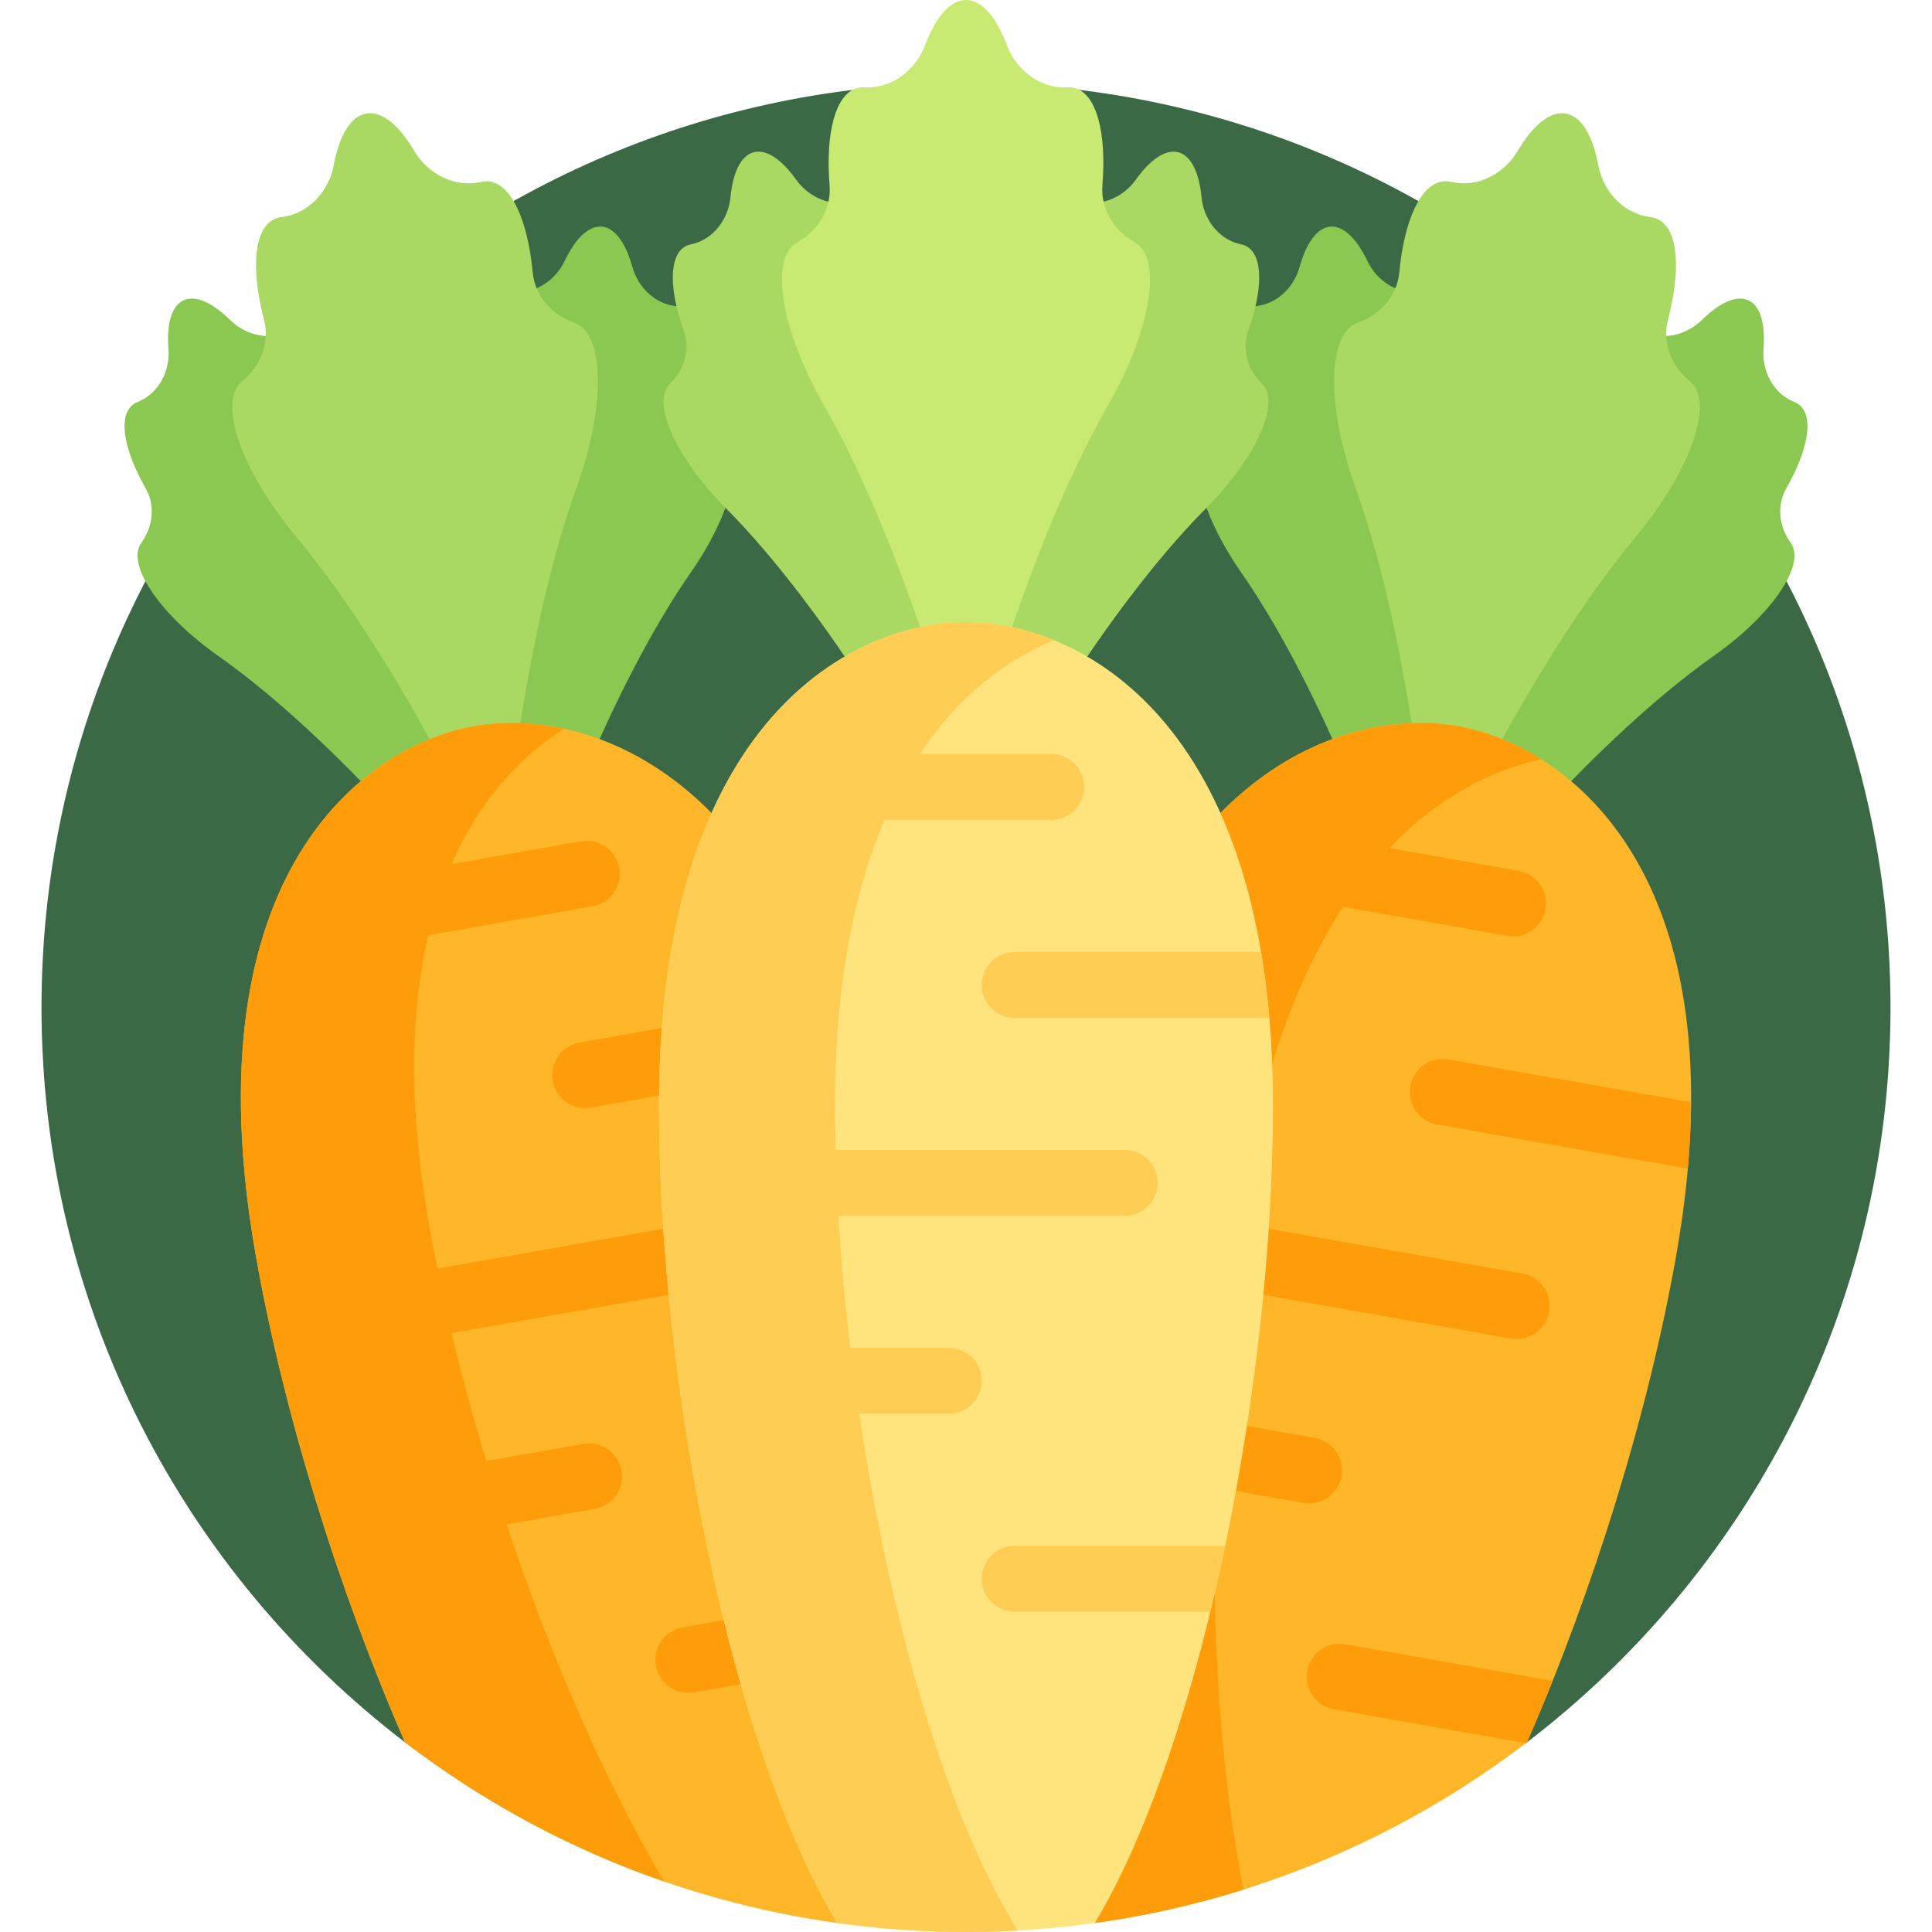 <svg id="Capa_1" enable-background="new 0 0 512 512" height="512" viewBox="0 0 512 512" width="512" xmlns="http://www.w3.org/2000/svg"><g><g><g><path d="m107.611 461.946h296.778c58.711-44.758 96.611-115.421 96.611-194.946 0-135.31-109.69-245-245-245s-245 109.69-245 245c0 79.525 37.9 150.188 96.611 194.946z" fill="#3b6945"/></g></g><g><g><g><path d="m394.395 110.15c-.026-.012-.051-.024-.077-.035-4.818-2.146-8.188-6.672-8.222-11.946-.074-11.524-3.015-19.972-7.987-20.849-.529-.093-1.066-.098-1.608-.019-5.919.864-11.542-2.731-14.127-8.125-2.837-5.919-6.343-9.424-9.85-9.118-3.507.307-6.351 4.368-8.117 10.689-1.61 5.762-6.522 10.278-12.502 10.455-.547.016-1.075.114-1.581.298-4.744 1.727-6.173 10.558-4.245 21.919.882 5.2-1.65 10.242-6.022 13.193-.023.016-.046.032-.07.048-5.779 4.047-1.716 19.821 9.075 35.233 22.119 31.906 38.478 79.805 38.478 79.805s7.793-50.012 24.036-85.274c7.951-17.052 9.213-33.292 2.819-36.274z" fill="#8bc852"/></g></g><g><g><path d="m406.902 112.356c.028-.002.056-.005.084-.007 5.261-.369 9.976-3.469 11.812-8.414 4.011-10.803 9.664-17.737 14.636-16.86.529.093 1.036.273 1.518.532 5.267 2.837 11.78 1.381 16.054-2.803 4.69-4.591 9.184-6.687 12.374-5.199 3.191 1.488 4.474 6.277 3.972 12.821-.458 5.965 2.613 11.889 8.172 14.1.509.202.972.475 1.383.82 3.867 3.245 2.19 12.032-3.508 22.049-2.608 4.585-1.953 10.189 1.147 14.457.017.023.033.046.049.069 4.047 5.779-5.166 19.213-20.578 30.004-31.697 22.417-63.452 61.832-63.452 61.832s9.782-49.661 6.579-88.352c-1.639-18.742 2.729-34.435 9.758-35.049z" fill="#8bc852"/></g></g><g><g><path d="m447.939 101.165c-.026-.022-.052-.043-.078-.064-4.919-3.984-7.419-10.278-5.82-16.403 3.494-13.382 2.708-24.09-2.783-26.65-.585-.273-1.206-.445-1.858-.521-7.131-.837-12.531-6.751-13.853-13.808-1.45-7.742-4.426-12.895-8.587-13.629s-8.72 3.091-12.73 9.87c-3.656 6.179-10.754 9.889-17.74 8.237-.64-.151-1.282-.202-1.925-.146-6.036.528-10.436 10.321-11.73 24.091-.592 6.302-5.094 11.361-11.079 13.423-.032.011-.064.022-.095.034-7.957 2.896-8.146 22.444-.424 43.662 15.73 43.858 19.817 104.466 19.817 104.466s24.569-55.555 54.351-91.388c14.513-17.297 21.02-35.731 14.534-41.174z" fill="#aad963"/></g></g><g><g><path d="m386.335 192.429c-28.787-5.076-84.494 10.68-102.354 111.968-11.414 64.732-10.917 147.606 2.474 201.04l3.677 4.185v.006c42.684-5.951 81.84-22.899 114.526-47.889 17.664-40.401 32.216-87.43 39.562-129.087 17.86-101.288-29.099-135.147-57.885-140.223z" fill="#ffb629"/></g></g><g><g><path d="m403.46 337.493-75.462-13.306c.593-3.955 1.227-7.856 1.903-11.693 5.613-31.833 14.966-55.212 26.045-72.157l43.519 7.674c4.755.839 9.29-2.336 10.128-7.092.839-4.755-2.337-9.29-7.092-10.128l-34.295-6.047c13.074-13.737 27.348-20.729 40.254-23.53-7.661-4.833-15.39-7.597-22.125-8.784-28.787-5.076-84.494 10.68-102.354 111.968-11.414 64.732-10.917 147.606 2.474 201.04l3.677 4.184c13.516-1.885 26.683-4.859 39.399-8.855-6.069-30.633-8.521-68.545-7.501-106.609l23.364 4.12c4.755.838 9.29-2.337 10.128-7.092.839-4.755-2.337-9.29-7.092-10.128l-25.679-4.528c.651-11.829 1.637-23.563 2.954-34.99l74.718 13.175c4.755.838 9.29-2.337 10.128-7.092.839-4.757-2.336-9.291-7.091-10.13z" fill="#fe9d09"/></g></g><g><g><path d="m448.15 292.106-64.281-11.334c-4.755-.838-9.29 2.337-10.128 7.092-.838 4.755 2.337 9.29 7.092 10.128l66.461 11.719c.546-6.163.819-12.022.856-17.605z" fill="#fe9d09"/></g></g><g><g><path d="m346.413 442.846c-.839 4.755 2.337 9.29 7.092 10.128l50.884 8.972c.089-.068.177-.136.266-.204 2.33-5.33 4.609-10.769 6.821-16.302l-54.935-9.687c-4.755-.838-9.29 2.337-10.128 7.093z" fill="#fe9d09"/></g></g></g><g><g><g><path d="m105.098 112.356c-.028-.002-.056-.005-.084-.007-5.261-.369-9.976-3.469-11.812-8.414-4.011-10.803-9.664-17.737-14.636-16.86-.529.093-1.036.273-1.518.532-5.267 2.837-11.78 1.381-16.054-2.803-4.69-4.591-9.184-6.687-12.374-5.199-3.191 1.488-4.474 6.277-3.972 12.821.458 5.965-2.613 11.889-8.172 14.1-.509.202-.972.475-1.383.82-3.867 3.245-2.19 12.032 3.508 22.049 2.608 4.585 1.953 10.189-1.147 14.457-.017.023-.033.046-.049.069-4.047 5.779 5.166 19.213 20.578 30.004 31.697 22.417 63.452 61.832 63.452 61.832s-9.782-49.661-6.579-88.352c1.639-18.742-2.729-34.435-9.758-35.049z" fill="#8bc852"/></g></g><g><g><path d="m117.605 110.15c.026-.012.051-.024.077-.035 4.818-2.146 8.188-6.672 8.222-11.946.074-11.524 3.015-19.972 7.987-20.849.529-.093 1.066-.098 1.608-.019 5.919.864 11.542-2.731 14.127-8.125 2.837-5.919 6.343-9.424 9.85-9.118 3.507.307 6.351 4.368 8.117 10.689 1.61 5.762 6.522 10.278 12.502 10.455.547.016 1.075.114 1.581.298 4.744 1.727 6.173 10.558 4.245 21.919-.882 5.2 1.65 10.242 6.022 13.193.023.016.046.032.07.048 5.779 4.047 1.716 19.821-9.075 35.233-22.119 31.906-38.478 79.805-38.478 79.805s-7.793-50.012-24.036-85.274c-7.951-17.052-9.213-33.292-2.819-36.274z" fill="#8bc852"/></g></g><g><g><path d="m152.34 85.599c-.032-.012-.064-.023-.095-.034-5.985-2.062-10.487-7.121-11.079-13.423-1.294-13.77-5.694-23.563-11.73-24.091-.643-.056-1.285-.006-1.925.146-6.987 1.653-14.085-2.058-17.74-8.237-4.011-6.779-8.569-10.604-12.73-9.87s-7.137 5.887-8.587 13.629c-1.322 7.057-6.723 12.971-13.853 13.808-.653.077-1.274.249-1.858.521-5.491 2.561-6.276 13.268-2.783 26.65 1.599 6.125-.901 12.418-5.82 16.403-.026.021-.052.043-.078.064-6.486 5.443.021 23.877 14.535 41.174 29.782 35.833 54.351 91.388 54.351 91.388s4.086-60.608 19.817-104.466c7.722-21.218 7.532-40.766-.425-43.662z" fill="#aad963"/></g></g><g><g><path d="m221.868 509.622 3.677-4.185c13.392-53.434 13.888-136.308 2.474-201.04-17.86-101.288-73.567-117.044-102.354-111.968s-75.746 38.935-57.886 140.223c7.345 41.657 21.898 88.686 39.562 129.087 32.686 24.99 71.841 41.937 114.523 47.888z" fill="#ffb629"/></g></g><g><g><path d="m201.501 329.979c-.839-4.755-5.373-7.93-10.128-7.092l-75.462 13.306c-.796-3.919-1.534-7.802-2.211-11.639-5.613-31.833-4.821-57.001-.205-76.713l43.519-7.674c4.755-.838 7.93-5.373 7.092-10.128-.839-4.755-5.373-7.93-10.128-7.092l-34.295 6.047c7.587-17.38 18.609-28.833 29.778-35.879-8.852-1.921-17.061-1.875-23.795-.688-28.787 5.076-75.746 38.935-57.886 140.223 7.345 41.657 21.898 88.686 39.562 129.087 20.56 15.719 43.678 28.257 68.627 36.876-15.519-26.292-30.117-59.839-41.734-94.63l23.364-4.12c4.755-.838 7.93-5.373 7.092-10.128-.839-4.755-5.373-7.93-10.128-7.092l-25.679 4.528c-3.433-11.338-6.521-22.702-9.191-33.89l74.718-13.175c4.754-.837 7.929-5.371 7.09-10.127z" fill="#fe9d09"/></g></g><g><g><path d="m217.844 264.953-64.281 11.334c-4.755.838-7.93 5.373-7.092 10.128.838 4.755 5.373 7.93 10.128 7.092l66.461-11.719c-1.593-5.977-3.341-11.577-5.216-16.835z" fill="#fe9d09"/></g></g><g><g><path d="m235.826 421.583-54.935 9.686c-4.755.838-7.93 5.373-7.092 10.128.838 4.755 5.373 7.93 10.128 7.092l51.05-9.001c.375-5.887.659-11.863.849-17.905z" fill="#fe9d09"/></g></g></g><g><g><g><path d="m249.65 82.416c-.027-.007-.054-.014-.082-.021-5.117-1.277-9.222-5.149-10.171-10.337-2.074-11.336-6.438-19.145-11.486-19.145-.537 0-1.067.089-1.587.261-5.679 1.879-11.841-.685-15.324-5.549-3.821-5.336-7.883-8.18-11.284-7.269s-5.496 5.405-6.138 11.937c-.585 5.954-4.638 11.255-10.496 12.467-.536.111-1.039.299-1.505.568-4.372 2.524-4.246 11.469-.375 22.323 1.772 4.968.154 10.373-3.64 14.038-.02.02-.04.039-.06.059-4.989 4.989 1.752 19.818 15.055 33.121 27.323 27.581 51.751 71.911 51.751 71.911s-1.01-50.605 8.863-88.152c4.871-18.174 3.294-34.386-3.521-36.212z" fill="#aad963"/></g></g><g><g><path d="m262.35 82.416c.027-.007.054-.014.082-.021 5.117-1.277 9.222-5.149 10.171-10.337 2.074-11.336 6.438-19.145 11.486-19.145.537 0 1.067.089 1.587.261 5.679 1.879 11.841-.685 15.324-5.549 3.821-5.336 7.883-8.18 11.284-7.269s5.496 5.405 6.138 11.937c.585 5.954 4.638 11.255 10.496 12.467.536.111 1.039.299 1.505.568 4.372 2.524 4.246 11.469.375 22.323-1.772 4.968-.154 10.373 3.64 14.038.02.02.04.039.06.059 4.989 4.989-1.752 19.818-15.055 33.121-27.323 27.581-51.751 71.911-51.751 71.911s1.01-50.605-8.863-88.152c-4.871-18.174-3.294-34.386 3.521-36.212z" fill="#aad963"/></g></g><g><g><path d="m300.821 64.269c-.029-.017-.059-.034-.088-.05-5.536-3.07-9.091-8.833-8.58-15.143 1.117-13.785-1.516-24.194-7.368-25.762-.623-.167-1.265-.229-1.921-.191-7.168.414-13.513-4.472-16.04-11.192-2.774-7.373-6.599-11.931-10.824-11.931s-8.05 4.558-10.823 11.931c-2.527 6.72-8.873 11.607-16.04 11.192-.656-.038-1.298.024-1.921.191-5.852 1.568-8.485 11.977-7.368 25.762.511 6.309-3.044 12.073-8.58 15.143-.029.016-.059.033-.088.05-7.333 4.234-4.125 23.518 7.165 43.073 23.106 40.46 37.655 99.437 37.655 99.437s14.549-58.978 37.656-99.438c11.29-19.554 14.498-38.838 7.165-43.072z" fill="#c8ea73"/></g></g><g><g><path d="m256 164.844c-29.231 0-81.356 25.19-81.356 128.041 0 74.946 19.344 170.433 47.224 216.737 11.156 1.555 22.547 2.378 34.132 2.378s22.976-.823 34.132-2.378c27.88-46.304 47.224-141.791 47.224-216.737 0-102.851-52.125-128.041-81.356-128.041z" fill="#ffe47d"/></g></g><g><g><path d="m298.055 304.73h-76.626c-.103-3.998-.156-7.95-.156-11.846 0-32.324 5.151-56.972 13.119-75.583h44.191c4.829 0 8.743-3.914 8.743-8.743s-3.914-8.743-8.743-8.743h-34.824c10.49-15.799 23.333-25.163 35.556-30.163-8.384-3.429-16.476-4.809-23.314-4.809-29.231 0-81.356 25.19-81.356 128.041 0 74.946 19.344 170.433 47.224 216.737 11.155 1.556 22.546 2.379 34.131 2.379 4.611 0 9.189-.139 13.738-.39-18.868-30.075-33.967-82.72-42.035-136.936h23.724c4.829 0 8.743-3.914 8.743-8.743s-3.914-8.743-8.743-8.743h-26.075c-1.412-11.762-2.479-23.49-3.166-34.972h75.87c4.829 0 8.743-3.914 8.743-8.743s-3.915-8.743-8.744-8.743z" fill="#ffcd53"/></g></g><g><g><path d="m334.185 252.273h-65.273c-4.829 0-8.743 3.914-8.743 8.743 0 4.829 3.914 8.743 8.743 8.743h67.486c-.531-6.165-1.28-11.982-2.213-17.486z" fill="#ffcd53"/></g></g><g><g><path d="m324.695 409.646h-55.782c-4.829 0-8.743 3.914-8.743 8.743 0 4.829 3.914 8.743 8.743 8.743h51.838c1.39-5.733 2.708-11.569 3.944-17.486z" fill="#ffcd53"/></g></g></g></g></svg>